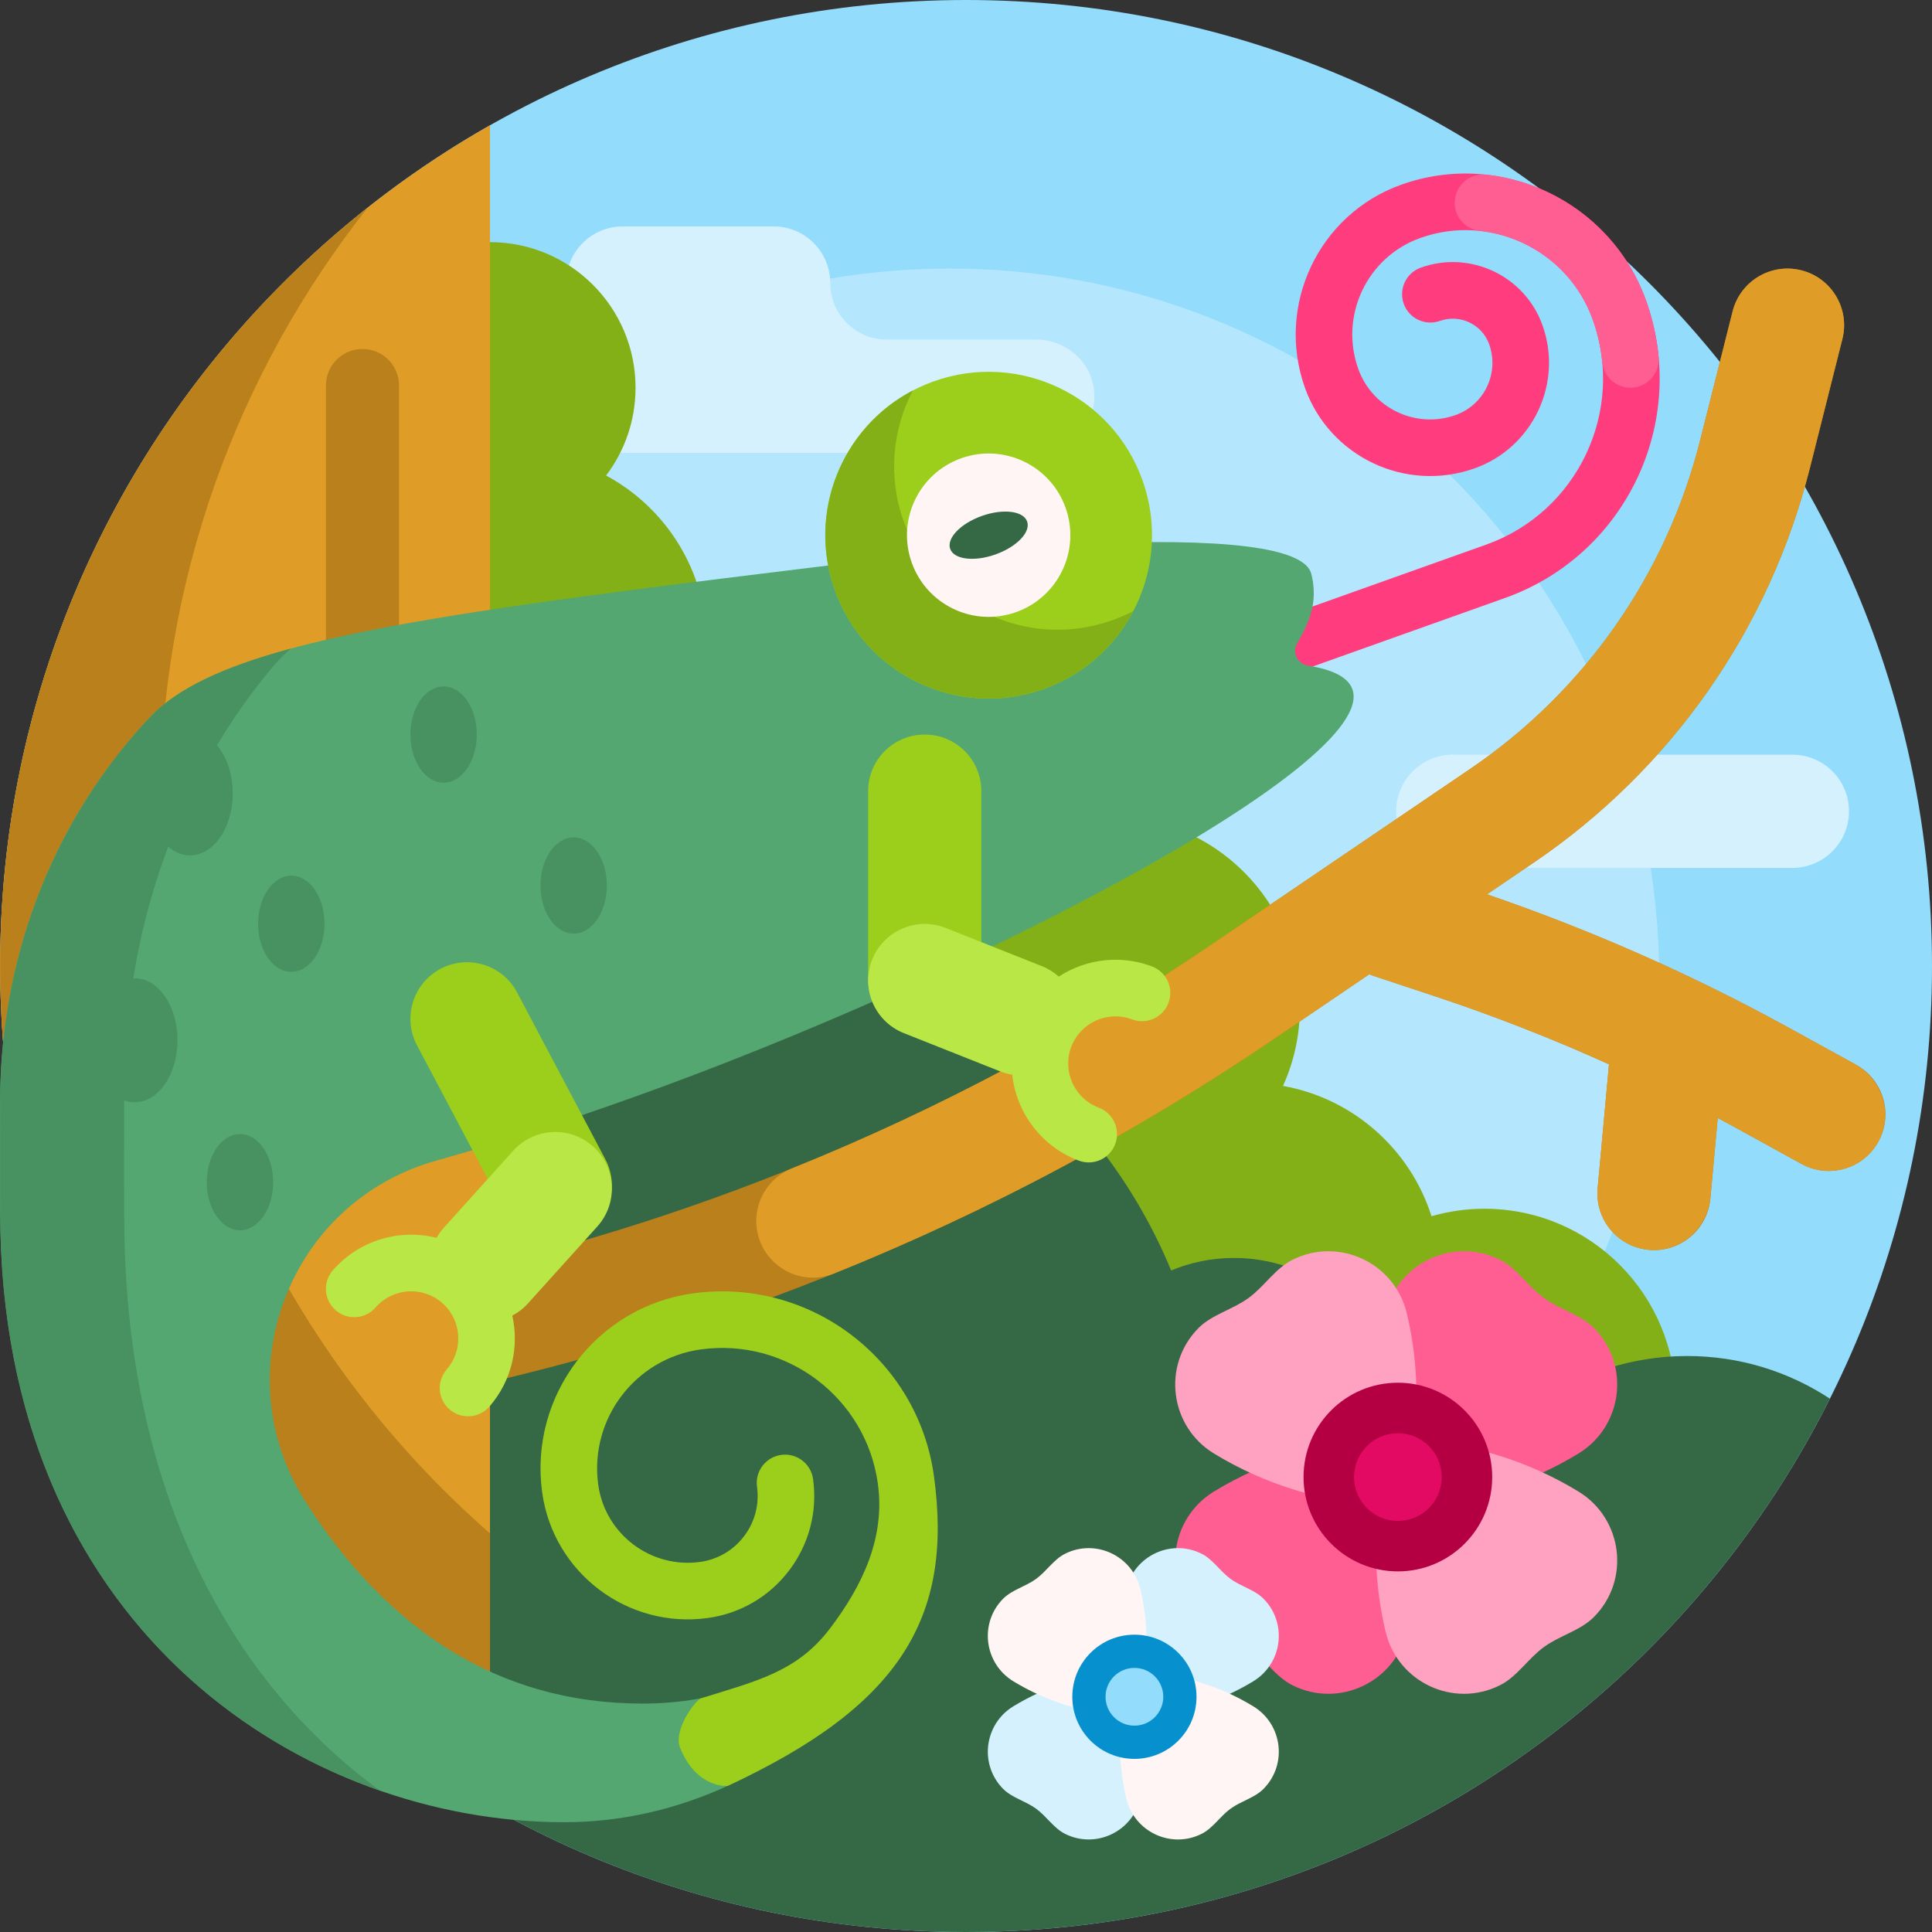 <svg id="Capa_1" enable-background="new 0 0 512 512" height="512" viewBox="0 0 512 512" width="512"
     xmlns="http://www.w3.org/2000/svg">
    <rect x="0" y="0" width="512" height="512" fill="#333333" stroke="none"/>
    <g>
        <path d="m512 256c0 141.385-114.606 256-255.98 256s-255.981-114.615-255.981-256 114.607-256 255.981-256 255.98 114.615 255.98 256z"
              fill="#93dcfc"/>
        <path d="m439.699 259.239c0 103.865-84.193 188.065-188.05 188.065s-188.05-84.199-188.05-188.065 84.193-188.065 188.05-188.065 188.05 84.199 188.05 188.065z"
              fill="#b4e7fd"/>
        <path d="m475.002 230h-89.991c-8.284 0-15-6.716-15-15 0-8.284 6.716-15 15-15h89.991c8.284 0 15 6.716 15 15 0 8.284-6.716 15-15 15zm-200.407-140h-39.573c-8.284 0-14.999-6.716-14.999-15 0-8.284-6.715-15-14.999-15h-39.997c-8.284 0-14.999 6.716-14.999 15 0 8.284-6.715 15-14.999 15h-9.576c-8.076 0-15.025 6.207-15.405 14.275-.406 8.614 6.458 15.725 14.982 15.725h149.988c8.524 0 15.387-7.111 14.982-15.725-.38-8.068-7.329-14.275-15.405-14.275z"
              fill="#d5f1fe"/>
        <path d="m187.315 170.666c0 27.982-22.682 50.667-50.662 50.667s-50.663-22.685-50.663-50.667c0-15.688 7.129-29.709 18.324-39.003-7.995-7.068-13.037-17.402-13.037-28.913 0-21.306 17.271-38.578 38.575-38.578s38.575 17.272 38.575 38.578c0 8.74-2.907 16.8-7.805 23.269 15.891 8.55 26.693 25.337 26.693 44.647zm206.093 149.667c-4.873 0-9.585.688-14.044 1.973-5.627-17.714-20.73-31.207-39.353-34.523 2.878-6.362 4.481-13.426 4.481-20.863 0-27.982-22.682-50.666-50.662-50.666s-50.662 22.684-50.662 50.666c0 24.932 18.006 45.657 41.722 49.88-2.878 6.363-4.481 13.426-4.481 20.863 0 27.982 22.682 50.666 50.662 50.666 4.873 0 9.585-.688 14.044-1.972 6.504 20.475 25.666 35.309 48.293 35.309 27.98 0 50.662-22.684 50.662-50.666s-22.682-50.667-50.662-50.667z"
              fill="#84b017"/>
        <path d="m256.02 512c-90.698 0-170.379-47.174-215.849-118.325-.027-1.143-.042-2.29-.042-3.44 0-77.548 62.86-140.414 140.403-140.414 58.582 0 108.784 35.881 129.832 86.867 5.133-2.139 10.766-3.321 16.674-3.321 23.96 0 43.383 19.425 43.383 43.387 0 5.881-1.171 11.489-3.291 16.604 5.691 2.504 11.072 5.582 16.072 9.16 10.192-25.302 34.969-43.16 63.917-43.16 13.972 0 26.972 4.16 37.829 11.309-42.056 83.811-128.775 141.333-228.928 141.333z"
              fill="#356845"/>
        <path d="m497.795 302.543c-3.044 5.534-9.07 8.388-14.978 7.661-1.841-.227-3.669-.799-5.393-1.749l-17.724-9.75c-1.489-.819-2.982-1.629-4.481-2.433l-1.957 21.387c-.755 8.249-8.054 14.325-16.304 13.57-1.651-.151-3.216-.565-4.656-1.196-5.753-2.521-9.517-8.51-8.913-15.109l3.007-32.872c-15.183-6.865-30.732-12.94-46.505-18.163l-15.909-5.269c-.383-.127-.757-.268-1.122-.422l-24.871 16.887c-63.308 42.986-133.183 73.636-207.686 91.1l-15.097 3.539v-30.813l8.251-1.934c70.914-16.623 137.424-45.797 197.681-86.712l68.485-46.501c30.339-20.599 51.979-51.529 60.936-87.091l8.603-34.159c2.023-8.033 10.169-12.909 18.207-10.882 8.033 2.023 12.905 10.176 10.881 18.209l-8.603 34.159c-10.755 42.706-36.743 79.848-73.174 104.585l-12.406 8.423c27.61 9.451 54.53 21.351 80.088 35.41l17.725 9.75c7.26 3.995 9.908 13.116 5.915 20.375z"
              fill="#b9801b"/>
        <path d="m129.853 478.796c-77.517-43.998-129.814-127.289-129.814-222.796s52.297-178.798 129.814-222.796z"
              fill="#df9d28"/>
        <path d="m129.853 406.369v72.427c-77.517-43.998-129.814-127.289-129.814-222.796 0-81.481 38.065-154.071 97.381-200.956-34.466 43.611-55.04 98.708-55.04 158.612 0 76.849 33.859 145.789 87.473 192.713zm-24.103-191.539v-112.674c0-5.34-4.329-9.67-9.67-9.67h-.038c-5.34 0-9.67 4.329-9.67 9.67v112.674c0 5.34 4.329 9.67 9.67 9.67h.038c5.341 0 9.67-4.329 9.67-9.67z"
              fill="#b9801b"/>
        <path d="m398.896 158.453-65.241 23.251c-.832.297-1.682.438-2.517.438-3.082 0-5.97-1.915-7.064-4.984-1.391-3.901.645-8.192 4.547-9.582l65.241-23.251c24.209-8.629 36.887-35.347 28.26-59.558-6.625-18.59-27.136-28.324-45.726-21.699-14.092 5.022-21.47 20.574-16.449 34.667 3.74 10.495 15.319 15.991 25.815 12.251 7.617-2.715 11.605-11.12 8.891-18.737-1.894-5.314-7.762-8.093-13.073-6.204-3.9 1.391-8.191-.646-9.581-4.547-1.391-3.902.645-8.192 4.547-9.582 13.102-4.673 27.565 2.192 32.236 15.297 5.49 15.409-2.578 32.412-17.984 37.902-18.285 6.521-38.461-3.059-44.978-21.345-7.798-21.884 3.66-46.032 25.542-53.831 26.372-9.402 55.487 4.41 64.889 30.793 11.401 32.001-5.355 67.316-37.355 78.721z"
              fill="#ff3c7d"/>
        <path d="m432.078 102.75c-3.897 0-7.09-2.989-7.468-6.867-.362-3.715-1.18-7.444-2.489-11.116-4.757-13.348-16.673-22.13-29.897-23.569-3.815-.415-6.714-3.613-6.714-7.451 0-4.453 3.861-7.945 8.288-7.465 18.773 2.034 35.698 14.499 42.451 33.45 1.736 4.873 2.82 9.823 3.296 14.753.427 4.424-3.023 8.265-7.467 8.265z"
              fill="#ff5e93"/>
        <path d="m167.237 291.008c-18.746 6.681-36.004 12.202-51.645 16.579-38.96 10.903-56.383 56.277-34.62 90.385 21.57 33.806 51.093 53.491 89.256 53.491 20.165 0 35.473-6.399 52.476-18.195 9.306-6.456 13.89 7.621 9.307 12.201-23.679 23.667-52.034 37.44-82.51 37.44-67.653 0-146.764-49.055-149.394-156.244-.138-5.627-.114-21.471-.081-35.182.076-31.633 9.835-62.614 28.59-88.086 3.342-4.539 7.056-9.039 11.18-13.397 11.319-11.962 35.183-19.31 75.41-26.077 27.621-4.646 62.957-9.019 107.242-14.423 0 0 120.756-14.736 125.054 2.582.174.7 1.522 5.431-.235 10.915-.764 2.384-1.939 4.878-3.492 7.466-1.445 2.408.078 5.505 2.853 5.94 6.5 1.018 10.628 3.053 11.772 6.263 7.023 19.706-101.084 76.239-191.163 108.342z"
              fill="#54a770"/>
        <path d="m100.67 474.519c-51.991-18.133-98.518-66.073-100.524-147.853-.138-5.627-.114-21.472-.081-35.182.076-31.633 9.835-62.614 28.59-88.086 3.342-4.539 7.056-9.04 11.18-13.397 7.123-7.527 19.214-13.228 37.224-18.106-1.631 1.395-3.093 2.851-4.39 4.373-4.124 4.844-7.838 9.845-11.18 14.89-18.756 28.309-28.514 62.742-28.59 97.898-.033 15.238-.057 32.847.081 39.101 1.569 71.066 30.356 119.139 67.69 146.362z"
              fill="#489160"/>
        <path d="m47.036 275.67c0 9.074-5.074 16.431-11.332 16.431s-11.332-7.356-11.332-16.431c0-9.074 5.074-16.431 11.332-16.431s11.332 7.356 11.332 16.431zm3.319-81.851c-6.259 0-11.332 7.356-11.332 16.431s5.074 16.431 11.332 16.431 11.332-7.356 11.332-16.431-5.073-16.431-11.332-16.431zm26.842 38.232c-4.856 0-8.793 5.708-8.793 12.748s3.937 12.748 8.793 12.748 8.793-5.708 8.793-12.748-3.937-12.748-8.793-12.748zm74.834-10.133c-4.856 0-8.793 5.708-8.793 12.748 0 7.041 3.937 12.748 8.793 12.748s8.793-5.708 8.793-12.748-3.937-12.748-8.793-12.748zm-88.433 78.615c-4.856 0-8.793 5.708-8.793 12.748 0 7.041 3.937 12.748 8.793 12.748s8.793-5.708 8.793-12.748c0-7.041-3.937-12.748-8.793-12.748zm53.959-118.615c-4.856 0-8.793 5.708-8.793 12.748 0 7.041 3.937 12.748 8.793 12.748s8.793-5.708 8.793-12.748-3.937-12.748-8.793-12.748z"
              fill="#489160"/>
        <path d="m247.473 101.053c22.52-8.026 47.281 3.725 55.307 26.247 8.025 22.522-3.725 47.285-26.245 55.311s-47.282-3.725-55.307-26.247 3.726-47.285 26.245-55.311z"
              fill="#9bcf1b"/>
        <path d="m300.341 161.935c-4.876 9.305-13.13 16.871-23.806 20.676-22.52 8.026-47.282-3.725-55.307-26.247-7.336-20.588 1.853-43.049 20.688-52.886-5.41 10.324-6.66 22.79-2.439 34.635 8.025 22.521 32.787 34.272 55.307 26.247 1.934-.689 3.788-1.502 5.557-2.425z"
              fill="#84b017"/>
        <path d="m254.739 121.442c11.26-4.013 23.641 1.863 27.653 13.123 4.013 11.261-1.862 23.643-13.122 27.656s-23.641-1.863-27.653-13.123 1.862-23.643 13.122-27.656z"
              fill="#fff5f5"/>
        <path d="m272.198 138.198c1.003 2.815-2.748 6.724-8.378 8.73s-11.007 1.351-12.01-1.464 2.748-6.724 8.378-8.73 11.007-1.351 12.01 1.464z"
              fill="#356845"/>
        <path d="m498.056 302.046c-2.95 5.859-9.157 8.906-15.239 8.158-1.841-.227-3.669-.799-5.393-1.749l-17.724-9.75c-1.489-.819-2.982-1.629-4.481-2.433l-1.918 20.965c-.729 7.973-7.431 14.303-15.432 14.048-1.987-.063-3.864-.506-5.566-1.252-5.753-2.521-9.517-8.51-8.913-15.109l3.007-32.872c-15.183-6.865-30.732-12.94-46.505-18.163l-15.909-5.269c-.383-.127-.757-.268-1.122-.422l-24.871 16.887c-36.882 25.042-75.993 45.898-116.95 62.4-9.863 3.974-20.62-3.285-20.62-13.919 0-6.12 3.72-11.618 9.396-13.905 38.986-15.707 76.215-35.559 111.322-59.397l68.485-46.501c30.339-20.599 51.979-51.529 60.936-87.091l8.603-34.159c2.023-8.033 10.169-12.909 18.207-10.882 8.033 2.023 12.905 10.176 10.881 18.209l-8.603 34.159c-10.755 42.706-36.743 79.848-73.174 104.585l-12.406 8.423c27.61 9.451 54.53 21.351 80.088 35.41l17.366 9.553c7.131 3.925 10.194 12.809 6.535 20.076z"
              fill="#df9d28"/>
        <path d="m192.879 473.26c-.185.086-8.354.677-12.666-10.135-1.831-4.59 3.998-12.572 5.651-13.086 14.732-4.589 25.412-7.023 34.11-18.503 8.698-11.481 14.633-24.091 12.666-38.36-3.136-22.746-24.193-38.696-46.934-35.563-17.376 2.396-29.562 18.482-27.167 35.859 1.804 13.082 13.919 22.253 26.995 20.454 4.673-.645 8.815-3.069 11.663-6.829 2.848-3.761 4.063-8.404 3.418-13.077-.566-4.104 2.302-7.889 6.405-8.454 4.102-.565 7.888 2.302 8.453 6.405 1.191 8.642-1.054 17.23-6.321 24.184-5.268 6.954-12.928 11.439-21.57 12.631-21.279 2.937-40.968-11.989-43.901-33.265-3.525-25.57 14.408-49.241 39.976-52.768 30.934-4.268 59.576 17.435 63.841 48.373 5.191 37.649-9.102 60.999-54.619 82.134z"
              fill="#9bcf1b"/>
        <path d="m245.093 274.667h-.059c-8.267 0-14.97-6.702-14.97-14.97v-50.061c0-8.267 6.702-14.97 14.97-14.97h.059c8.267 0 14.97 6.702 14.97 14.97v50.061c-.001 8.268-6.703 14.97-14.97 14.97zm-84.686 32.517-23.384-44.196c-3.874-7.322-12.951-10.117-20.273-6.243-7.321 3.874-10.116 12.95-6.242 20.272l23.384 44.196c3.874 7.322 12.951 10.117 20.273 6.243 7.322-3.875 10.116-12.951 6.242-20.272z"
              fill="#9bcf1b"/>
        <path d="m309.66 265.779c-1.463 3.875-5.789 5.831-9.664 4.369-6.448-2.433-13.674.833-16.107 7.282s.833 13.675 7.281 16.108c3.875 1.462 5.831 5.789 4.369 9.665s-5.789 5.832-9.664 4.369c-10.008-3.777-16.532-12.803-17.627-22.772-1.084-.17-2.167-.462-3.229-.884l-25.487-10.125c-7.699-3.059-11.46-11.779-8.402-19.478 3.058-7.699 11.778-11.461 19.476-8.403l25.487 10.125c1.697.674 3.202 1.624 4.486 2.776 7.093-4.608 16.21-5.905 24.713-2.696 3.874 1.462 5.83 5.788 4.368 9.664zm-151.367 59.257-18.361 20.373c-1.222 1.356-2.636 2.437-4.163 3.239 1.852 8.254-.105 17.253-6.072 24.109-2.719 3.124-7.456 3.453-10.58.732-3.124-2.72-3.452-7.457-.732-10.581 4.525-5.199 3.978-13.11-1.221-17.636-5.198-4.525-13.109-3.978-17.634 1.221-2.72 3.124-7.456 3.452-10.58.732s-3.452-7.458-.732-10.582c7.024-8.069 17.754-11.044 27.481-8.601.536-.958 1.187-1.871 1.953-2.72l18.361-20.373c5.546-6.153 15.03-6.646 21.183-1.099 6.151 5.548 6.643 15.032 1.097 21.186z"
              fill="#b9e746"/>
        <path d="m418.281 385.216c-13.294 8.094-28.314 12.719-43.625 13.647 1.375 11.103.797 22.461-1.822 33.515-3.183 13.43-18.028 20.416-30.354 14.208-4.527-2.28-7.409-7.051-11.643-10.127-4.234-3.077-9.661-4.343-13.229-7.945-9.713-9.805-7.656-26.084 4.132-33.261 13.294-8.094 28.314-12.719 43.625-13.647-1.375-11.103-.797-22.461 1.822-33.515 3.183-13.43 18.028-20.416 30.354-14.208 4.527 2.28 7.409 7.051 11.643 10.127s9.661 4.343 13.229 7.945c9.713 9.805 7.656 26.084-4.132 33.261z"
              fill="#ff5e93"/>
        <path d="m422.413 428.515c-3.568 3.602-8.995 4.868-13.229 7.945s-7.116 7.847-11.643 10.127c-12.326 6.208-27.171-.779-30.354-14.208-2.62-11.054-3.198-22.412-1.823-33.515-15.311-.928-30.331-5.553-43.625-13.647-11.788-7.177-13.845-23.456-4.132-33.261 3.568-3.601 8.994-4.868 13.229-7.945 4.234-3.077 7.116-7.847 11.643-10.127 12.326-6.208 27.171.779 30.354 14.208 2.62 11.054 3.198 22.412 1.822 33.515 15.311.928 30.331 5.553 43.625 13.647 11.789 7.177 13.846 23.456 4.133 33.261z"
              fill="#ffa2c1"/>
        <path d="m395.45 391.435c0 13.807-11.192 25-24.998 25s-24.998-11.193-24.998-25 11.192-25 24.998-25 24.998 11.193 24.998 25z"
              fill="#b40042"/>
        <path d="m382.072 391.435c0 6.418-5.203 11.621-11.621 11.621s-11.621-5.203-11.621-11.621 5.203-11.621 11.621-11.621 11.621 5.202 11.621 11.621z"
              fill="#e20a62"/>
        <path d="m332.119 445.57c-8.752 5.329-18.64 8.373-28.719 8.984.905 7.309.525 14.786-1.2 22.064-2.095 8.841-11.868 13.441-19.983 9.354-2.981-1.501-4.877-4.642-7.665-6.667s-6.36-2.859-8.709-5.23c-6.394-6.455-5.04-17.172 2.72-21.897 8.752-5.329 18.64-8.373 28.719-8.984-.905-7.309-.525-14.786 1.2-22.064 2.095-8.841 11.868-13.441 19.983-9.354 2.98 1.501 4.877 4.642 7.665 6.667s6.36 2.859 8.709 5.23c6.394 6.456 5.04 17.172-2.72 21.897z"
              fill="#d5f1fe"/>
        <path d="m334.839 474.075c-2.349 2.371-5.921 3.205-8.709 5.23s-4.684 5.166-7.665 6.667c-8.114 4.087-17.887-.513-19.983-9.354-1.725-7.277-2.105-14.754-1.2-22.064-10.08-.611-19.967-3.656-28.719-8.984-7.76-4.725-9.114-15.442-2.72-21.896 2.349-2.371 5.921-3.205 8.709-5.23s4.684-5.166 7.665-6.667c8.114-4.087 17.887.513 19.983 9.354 1.725 7.277 2.105 14.754 1.2 22.064 10.08.611 19.967 3.656 28.719 8.984 7.76 4.724 9.114 15.441 2.72 21.896z"
              fill="#fff5f5"/>
        <path d="m317.088 449.664c0 9.09-7.368 16.458-16.457 16.458s-16.457-7.369-16.457-16.458c0-9.09 7.368-16.458 16.457-16.458s16.457 7.369 16.457 16.458z"
              fill="#0691ce"/>
        <path d="m308.282 449.664c0 4.225-3.425 7.651-7.65 7.651s-7.65-3.425-7.65-7.651c0-4.225 3.425-7.651 7.65-7.651 4.224 0 7.65 3.426 7.65 7.651z"
              fill="#93dcfc"/>
    </g>
</svg>